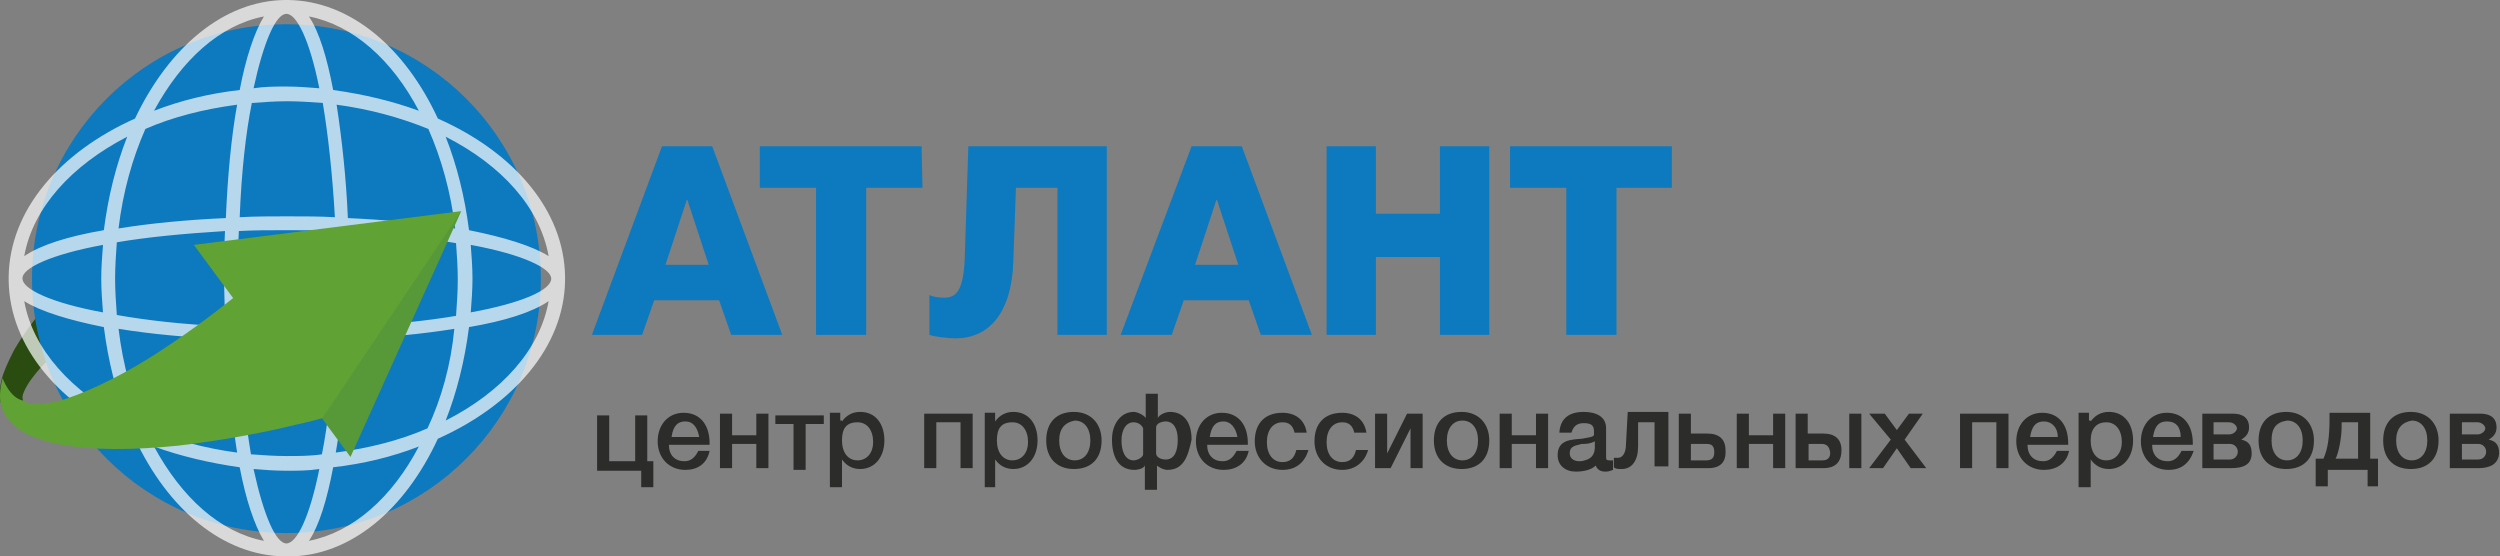 <svg id="Слой_1" xmlns="http://www.w3.org/2000/svg" viewBox="0 0 288.9 64.3"><rect x="0" y="0" width="288.9" height="64.3" fill="#808080" stroke="none"/><style>.st0{fill:#2B4C11;} .st1{fill:#0D79BF;} .st2{opacity:0.7;} .st3{fill:#FFFFFF;} .st4{fill:none;} .st5{fill:#61A235;} .st6{opacity:0.1;} .st7{fill:#073D60;} .st8{fill:#2C2D2A;}</style><path class="st0" d="M.5 47.5l-.3-.6c-.1-.3-.2-.6-.2-.9-.1-1 .1-2.1.5-3.1.3-.8.7-1.6 1.1-2.4 1.9-3.3 5.1-7.1 8.6-10.5s7.3-6.6 10.2-8.8c1.5-1.1 2.7-2 3.6-2.6s1.4-1 1.4-1l4.8 9s-.5.2-1.4.6-2.2.9-3.7 1.7c-3.1 1.4-7.1 3.5-10.9 6-3.8 2.4-7.4 5.3-9.6 7.7-.7.8-1.4 1.7-1.8 2.6-.1.2-.2.5-.2.7 0 .5.6 1.9.1.5-.1 0-2.2 1.1-2.2 1.1z"/><circle class="st1" cx="33.1" cy="32.2" r="29.4"/><path class="st2 st3" d="M65.3 32c-.1-7.7-5.9-14.4-14.7-18.3C46.8 5.5 40.5.1 33.3 0h-.4c-7.1.1-13.4 5.5-17.3 13.7C6.9 17.6 1.1 24.3 1 32v.4c.1 7.7 5.9 14.4 14.6 18.3 3.8 8.1 10.1 13.5 17.3 13.6h.4c7.2 0 13.5-5.4 17.3-13.6 8.7-3.9 14.6-10.6 14.7-18.3v-.2-.2zm-1.9-2.4c-1.9-1.2-5.2-2.2-9.2-3-.5-3.9-1.4-7.5-2.7-10.8C58 19.1 62.4 24 63.4 29.6zm-23.2-2.8c4.9.2 9.1.7 12.5 1.3.1 1.4.2 2.8.2 4.2 0 1.4-.1 2.8-.2 4.2-3.5.6-7.7 1-12.5 1.3.1-1.8.1-3.6.1-5.5s0-3.7-.1-5.5zm12.4-.4c-3.7-.6-8-1-12.4-1.2-.2-4.7-.7-9.2-1.3-13.1 3.8.5 7.4 1.5 10.6 2.8 1.5 3.4 2.6 7.3 3.1 11.5zm-4.2-13.6c-3-1.1-6.3-1.9-9.9-2.4-.7-3.7-1.6-6.7-2.8-8.5 5.1 1 9.6 5 12.7 10.9zm-15.3 25c-1.9 0-3.8 0-5.5-.1-.1-1.7-.1-3.6-.1-5.5s0-3.8.1-5.5c1.8-.1 3.6-.1 5.5-.1s3.8 0 5.5.1c.1 1.8.1 3.6.1 5.5s0 3.8-.1 5.5c-1.7.1-3.6.1-5.5.1zm5.5 1.5c-.2 5.2-.7 9.7-1.4 13.2-1.3.2-2.7.2-4.1.2-1.4 0-2.7-.1-4.1-.2-.6-3.6-1.1-8-1.4-13.2 1.8.1 3.6.1 5.4.1 1.9 0 3.8 0 5.6-.1zM27.7 25.1c.2-5.2.7-9.7 1.4-13.2 1.3-.1 2.7-.2 4.1-.2 1.4 0 2.7.1 4.1.2.6 3.6 1.1 8 1.4 13.2-1.8-.1-3.6-.1-5.5-.1s-3.7 0-5.5.1zm9.2-14.9c-1.2-.1-2.5-.2-3.8-.2-1.3 0-2.5 0-3.8.2 1.2-5.5 2.6-8.6 3.8-8.6 1.2 0 2.7 3.1 3.8 8.6zm-6.4-8.3c-1.1 1.8-2.1 4.8-2.8 8.5-3.5.4-6.8 1.2-9.9 2.4C21 6.9 25.4 2.9 30.5 1.9zm-13.7 13c3.2-1.4 6.8-2.3 10.6-2.8-.7 3.9-1.1 8.4-1.3 13.1-4.5.2-8.7.6-12.4 1.2.5-4.2 1.6-8.1 3.1-11.5zM26 37.7c-4.9-.2-9.1-.7-12.5-1.3-.1-1.4-.2-2.8-.2-4.2 0-1.4.1-2.8.2-4.2 3.5-.6 7.7-1 12.5-1.3-.1 1.8-.1 3.6-.1 5.4 0 1.9.1 3.7.1 5.6zM14.7 15.8c-1.3 3.3-2.2 6.9-2.7 10.8-4.1.7-7.3 1.7-9.2 3 1-5.6 5.5-10.5 11.9-13.8zm-2.8 12.5c-.1 1.3-.2 2.6-.2 3.9s.1 2.6.2 3.9c-6-1.1-9.3-2.7-9.3-3.9-.1-1.2 3.3-2.8 9.3-3.9zm-9.1 6.5C4.7 36 8 37 12 37.8c.5 3.9 1.4 7.5 2.7 10.8-6.4-3.3-10.9-8.2-11.9-13.8zM13.7 38c3.7.6 8 1 12.4 1.2.2 4.7.7 9.2 1.3 13.1-3.8-.5-7.4-1.5-10.6-2.8-1.5-3.4-2.6-7.3-3.1-11.5zm4.1 13.6c3 1.1 6.4 1.9 9.9 2.4.7 3.7 1.7 6.7 2.8 8.5-5.1-1-9.5-5-12.7-10.9zm15.3 11.2c-1.2 0-2.6-3.1-3.8-8.6 1.2.1 2.5.2 3.8.2 1.3 0 2.5 0 3.8-.2-1.1 5.5-2.6 8.6-3.8 8.6zm2.6-.3c1.2-1.8 2.1-4.8 2.8-8.5 3.5-.4 6.8-1.2 9.9-2.4-3.1 5.9-7.6 9.9-12.7 10.9zm13.7-13c-3.2 1.4-6.8 2.3-10.6 2.8.7-3.9 1.1-8.4 1.3-13.1 4.5-.2 8.7-.6 12.4-1.2-.4 4.2-1.5 8.1-3.1 11.5zm2.1-.9c1.3-3.3 2.2-6.9 2.7-10.8 4.1-.7 7.3-1.7 9.2-3-1 5.6-5.4 10.5-11.9 13.8zm2.9-12.5c.1-1.3.2-2.6.2-3.9 0-1.3-.1-2.6-.2-3.9 6 1.1 9.3 2.7 9.3 3.9 0 1.3-3.3 2.8-9.3 3.9z"/><circle class="st4" cx="33.1" cy="32.2" r="29.4"/><path class="st5" d="M40.1 47.6s-.6.1-1.6.4c-.5.1-1.2.3-1.9.5s-1.6.4-2.5.6c-3.6.9-8.5 1.8-13.5 2.4-5 .5-10 .6-14-.2-1-.2-1.9-.5-2.7-.8s-1.5-.7-2.1-1.2c-.5-.5-.9-.9-1.1-1.2-.2-.4-.7-1-.7-2.3 0-1.1.3-2.1.3-2.1s.8 2.3 2.4 2.6c.1.1.5.3.8.4h1.2s1.2-.2 1.9-.3c2.9-.8 6.9-2.7 10.6-5s7.3-5 9.8-7c.6-.5 1.2-1 1.7-1.4.5-.4.9-.8 1.3-1.1.8-.7 1.2-1 1.2-1l8.9 16.7z"/><path class="st5" d="M53.3 24.4l-30.9 3.9 18.1 24.5 12.8-28.4-30.9 3.9 18.1 24.5z"/><path class="st6 st7" d="M37.2 48.4l3.3 4.4 12.8-28.4z"/><g><path class="st8" d="M75.5 53.1v3.2h-1.4v-1.9H69V48h1.4v5.3h3V48h1.4v5.3h.7v-.2zM79.2 54.3c-1.9 0-3.2-1.4-3.2-3.3s1.2-3.3 3-3.3c1.9 0 3 1.4 3 3.5v.2h-4.7c0 1.2.7 1.9 1.8 1.9.7 0 1.2-.4 1.6-1.2H82c-.3 1.5-1.4 2.2-2.8 2.2zm0-5.6c-.9 0-1.4.5-1.6 1.8h3.2c-.2-1.1-.7-1.8-1.6-1.8zM83.2 54.1v-6.3h1.4v2.5h2.8v-2.5h1.4v6.3h-1.4v-2.8h-2.8v2.8h-1.4zM93.1 49v5.3h-1.4V49h-2.1v-1h5.6v1h-2.1zM97.3 48.7c.5-.7 1.2-1.1 2.1-1.1 1.8 0 2.8 1.4 2.8 3.3s-1.1 3.3-2.8 3.3c-.9 0-1.6-.4-2.1-1.1v3.2h-1.4v-8.6h1.2v.9h.2zm0 2.2c0 1.4.7 2.3 1.8 2.3s1.8-.9 1.8-2.1c0-1.4-.7-2.3-1.8-2.3-1.3 0-1.8.7-1.8 2.1zM106.8 54.1v-6.3h5.6v6.3H111v-5.3h-2.8v5.3h-1.4zM115 48.7c.5-.7 1.2-1.1 2.1-1.1 1.8 0 2.8 1.4 2.8 3.3s-1.1 3.3-2.8 3.3c-.9 0-1.6-.4-2.1-1.1v3.2h-1.2v-8.6h1.2v1zm.2 2.2c0 1.4.7 2.3 1.8 2.3s1.8-.9 1.8-2.1c0-1.4-.7-2.3-1.8-2.3-1.3 0-1.8.7-1.8 2.1zM127.3 50.9c0 2.1-1.2 3.3-3.2 3.3-1.9 0-3.2-1.2-3.2-3.3s1.2-3.3 3.2-3.3 3.2 1.4 3.2 3.3zm-4.9 0c0 1.4.7 2.3 1.8 2.3s1.8-.9 1.8-2.3-.7-2.3-1.8-2.3c-1.1.2-1.8.9-1.8 2.3zM134.9 54.3c-.5 0-1.1-.4-1.2-.5v2.8h-1.4v-2.8c-.2.4-.9.5-1.2.5-1.9 0-2.6-1.6-2.6-3.5s1.1-3.2 2.5-3.2c.5 0 1.2.4 1.4.7v-2.8h1.4v2.8c.2-.4.9-.7 1.4-.7 1.6 0 2.5 1.2 2.5 3.2-.4 1.9-.9 3.5-2.8 3.5zm-2.8-4.8c-.2-.5-.7-.7-1.1-.7-.9 0-1.4.9-1.4 2.1 0 1.2.4 2.3 1.4 2.3.5 0 1.1-.4 1.1-.7v-3zm2.6-.8c-.4 0-1.1.2-1.1.7v3c0 .4.5.7 1.1.7 1.1 0 1.4-1.1 1.4-2.3 0-1.3-.5-2.1-1.4-2.1zM141.4 54.3c-1.9 0-3.2-1.4-3.2-3.3s1.2-3.3 3-3.3c1.9 0 3 1.4 3 3.5v.2h-4.7c0 1.2.7 1.9 1.8 1.9.7 0 1.2-.4 1.6-1.2h1.4c-.3 1.5-1.5 2.2-2.9 2.2zm0-5.6c-.9 0-1.4.5-1.6 1.8h3.2c-.2-1.1-.8-1.8-1.6-1.8zM148.2 54.3c-1.9 0-3.2-1.4-3.2-3.3 0-2.1 1.2-3.3 3.2-3.3 1.6 0 2.6.9 2.8 2.3h-1.4c-.2-.9-.7-1.2-1.4-1.2-1.1 0-1.8.9-1.8 2.3s.7 2.3 1.8 2.3c.9 0 1.4-.5 1.6-1.4h1.4c-.4 1.4-1.4 2.3-3 2.3zM155.1 54.3c-1.9 0-3.2-1.4-3.2-3.3 0-2.1 1.2-3.3 3.2-3.3 1.6 0 2.6.9 2.8 2.3h-1.4c-.2-.9-.7-1.2-1.4-1.2-1.1 0-1.8.9-1.8 2.3s.7 2.3 1.8 2.3c.9 0 1.4-.5 1.6-1.4h1.4c-.4 1.4-1.5 2.3-3 2.3zM158.9 54.1v-6.3h1.4v4.6l2.3-4.6h1.8v6.3H163v-4.6l-2.3 4.6h-1.8zM172.1 50.9c0 2.1-1.2 3.3-3.2 3.3-1.9 0-3.2-1.2-3.2-3.3s1.2-3.3 3.2-3.3 3.2 1.4 3.2 3.3zm-4.9 0c0 1.4.7 2.3 1.8 2.3s1.8-.9 1.8-2.3-.7-2.3-1.8-2.3-1.8.9-1.8 2.3zM173.3 54.1v-6.3h1.4v2.5h2.8v-2.5h1.4v6.3h-1.4v-2.8h-2.8v2.8h-1.4zM183 47.6c1.4 0 2.6.5 2.6 1.9v3.2c0 .4 0 .5.4.5h.4v1.1c-.5.2-.7.2-.9.2-.5 0-.9-.2-1.1-.7-.5.5-1.4.7-2.3.7-1.2 0-2.1-.7-2.1-1.9 0-1.8 1.6-1.8 2.8-1.9 1.1-.2 1.2-.2 1.4-.4v-.5c0-.7-.4-.9-1.2-.9s-1.2.4-1.4 1.1h-1.4c.1-1.7 1.2-2.4 2.8-2.4zm-.2 3.7c-.7.2-1.4.2-1.4 1.1 0 .5.4.9 1.1.9.5 0 1.1-.2 1.4-.5s.4-.7.4-1.1V51c-.6.3-1 .3-1.5.3zM191.2 54.1v-5.3h-1.9v2.8c0 1.6-.7 2.6-1.9 2.6-.4 0-.7 0-.9-.2v-1.1h.5c.4 0 .9-.4.9-1.6l.2-3.7h4.7v6.3h-1.6zM197.4 54.1H194v-6.3h1.4v2.3h1.9c1.4 0 2.1.7 2.1 1.9.1 1.4-.6 2.1-2 2.1zm-.2-2.8h-1.8v1.9h1.8c.7 0 .9-.4.9-.9 0-.7-.2-1-.9-1zM200.7 54.1v-6.3h1.4v2.5h2.8v-2.5h1.4v6.3h-1.4v-2.8h-2.8v2.8h-1.4zM210.7 54.1h-3.2v-6.3h1.4v2.3h1.8c1.4 0 2.1.7 2.1 1.9 0 1.4-.7 2.1-2.1 2.1zm-.2-2.8H209v1.9h1.6c.7 0 .9-.4.9-.9-.1-.7-.4-1-1-1zm4.6-3.5v6.3h-1.4v-6.3h1.4zM216 47.8h1.8l1.4 1.9 1.4-1.9h1.6l-2.1 3 2.5 3.3h-1.8l-1.6-2.3-1.6 2.3H216l2.5-3.3-2.5-3zM226.5 54.1v-6.3h5.6v6.3h-1.4v-5.3h-2.8v5.3h-1.4zM236.2 54.3c-1.9 0-3.2-1.4-3.2-3.3s1.2-3.3 3-3.3c1.9 0 3 1.4 3 3.5v.2h-4.7c0 1.2.7 1.9 1.8 1.9.7 0 1.2-.4 1.6-1.2h1.4c-.3 1.5-1.5 2.2-2.9 2.2zm0-5.6c-.9 0-1.4.5-1.6 1.8h3.2c0-1.1-.7-1.8-1.6-1.8zM241.6 48.7c.5-.7 1.2-1.1 2.1-1.1 1.8 0 2.8 1.4 2.8 3.3s-1.1 3.3-2.8 3.3c-.9 0-1.6-.4-2.1-1.1v3.2h-1.4v-8.6h1.2v.9h.2zm0 2.2c0 1.4.7 2.3 1.8 2.3s1.8-.9 1.8-2.1c0-1.4-.7-2.3-1.8-2.3s-1.8.7-1.8 2.1zM250.6 54.3c-1.9 0-3.2-1.4-3.2-3.3s1.2-3.3 3-3.3c1.9 0 3 1.4 3 3.5v.2h-4.7c0 1.2.7 1.9 1.8 1.9.7 0 1.2-.4 1.6-1.2h1.4c-.5 1.5-1.5 2.2-2.9 2.2zm-.2-5.6c-.9 0-1.4.5-1.6 1.8h3.2c0-1.1-.5-1.8-1.6-1.8zM257.8 54.1h-3.3v-6.3h3.5c1.2 0 1.9.5 1.9 1.6 0 .7-.4 1.1-.9 1.4.9.2 1.2.7 1.2 1.6 0 1.2-.8 1.7-2.4 1.7zm-2-5.3v1.4h1.8c.5 0 .9-.4.9-.7s-.4-.7-.9-.7h-1.8zm0 2.5v1.8h1.9c.5 0 .9-.4.9-.9s-.4-.9-.9-.9h-1.9zM267.4 50.9c0 2.1-1.2 3.3-3.2 3.3S261 53 261 50.9s1.2-3.3 3.2-3.3 3.2 1.4 3.2 3.3zm-4.9 0c0 1.4.7 2.3 1.8 2.3s1.8-.9 1.8-2.3-.7-2.3-1.8-2.3c-1.3.2-1.8.9-1.8 2.3zM273.6 56.2v-1.9H269v1.9h-1.4V53h.9c.5-1.1.7-2.5.7-4.6v-.7h4.7V53h.9v3.2h-1.2zm-.9-7.4h-2.1v.5c0 1.4-.4 3.2-.7 3.7h2.6v-4.2h.2zM281.8 50.9c0 2.1-1.2 3.3-3.2 3.3s-3.2-1.2-3.2-3.3 1.2-3.3 3.2-3.3 3.2 1.4 3.2 3.3zm-4.9 0c0 1.4.7 2.3 1.8 2.3s1.8-.9 1.8-2.3-.7-2.3-1.8-2.3c-1.1.2-1.8.9-1.8 2.3zM286.4 54.1h-3.3v-6.3h3.5c1.2 0 1.9.5 1.9 1.6 0 .7-.4 1.1-.9 1.4.9.2 1.2.7 1.2 1.6-.1 1.2-1 1.7-2.4 1.7zm-1.9-5.3v1.4h1.8c.5 0 .9-.4.9-.7s-.4-.7-.9-.7h-1.8zm0 2.5v1.8h1.9c.5 0 .9-.4.9-.9s-.4-.9-.9-.9h-1.9z"/><g><path class="st1" d="M90.4 38.7h-5.9l-1.4-4h-7.5l-1.4 4h-5.8l8.1-21.8h5.8l8.1 21.8zM79.4 23l-2.5 7.6h5L79.4 23zM106.6 21.7h-6.5v17h-5.8v-17h-6.5v-4.8h18.7l.1 4.8zM127.9 38.7h-5.7v-17h-4.8l-.3 8.5c-.2 6.1-2.9 8.9-6.7 8.9-.9 0-2.4-.2-3-.4v-4.6c.4.2 1.1.3 1.7.3 1.3 0 2.3-.6 2.4-5l.4-12.5h16v21.8zM151.6 38.7h-5.9l-1.4-4h-7.5l-1.4 4h-5.9l8.2-21.8h5.8l8.1 21.8zm-11-15.7l-2.5 7.6h5l-2.5-7.6zM172.1 38.7h-5.7v-9H159v9h-5.7V16.9h5.7v7.8h7.4v-7.8h5.7v21.8zM193.3 21.7h-6.5v17H181v-17h-6.5v-4.8h18.7v4.8h.1z"/></g></g></svg>